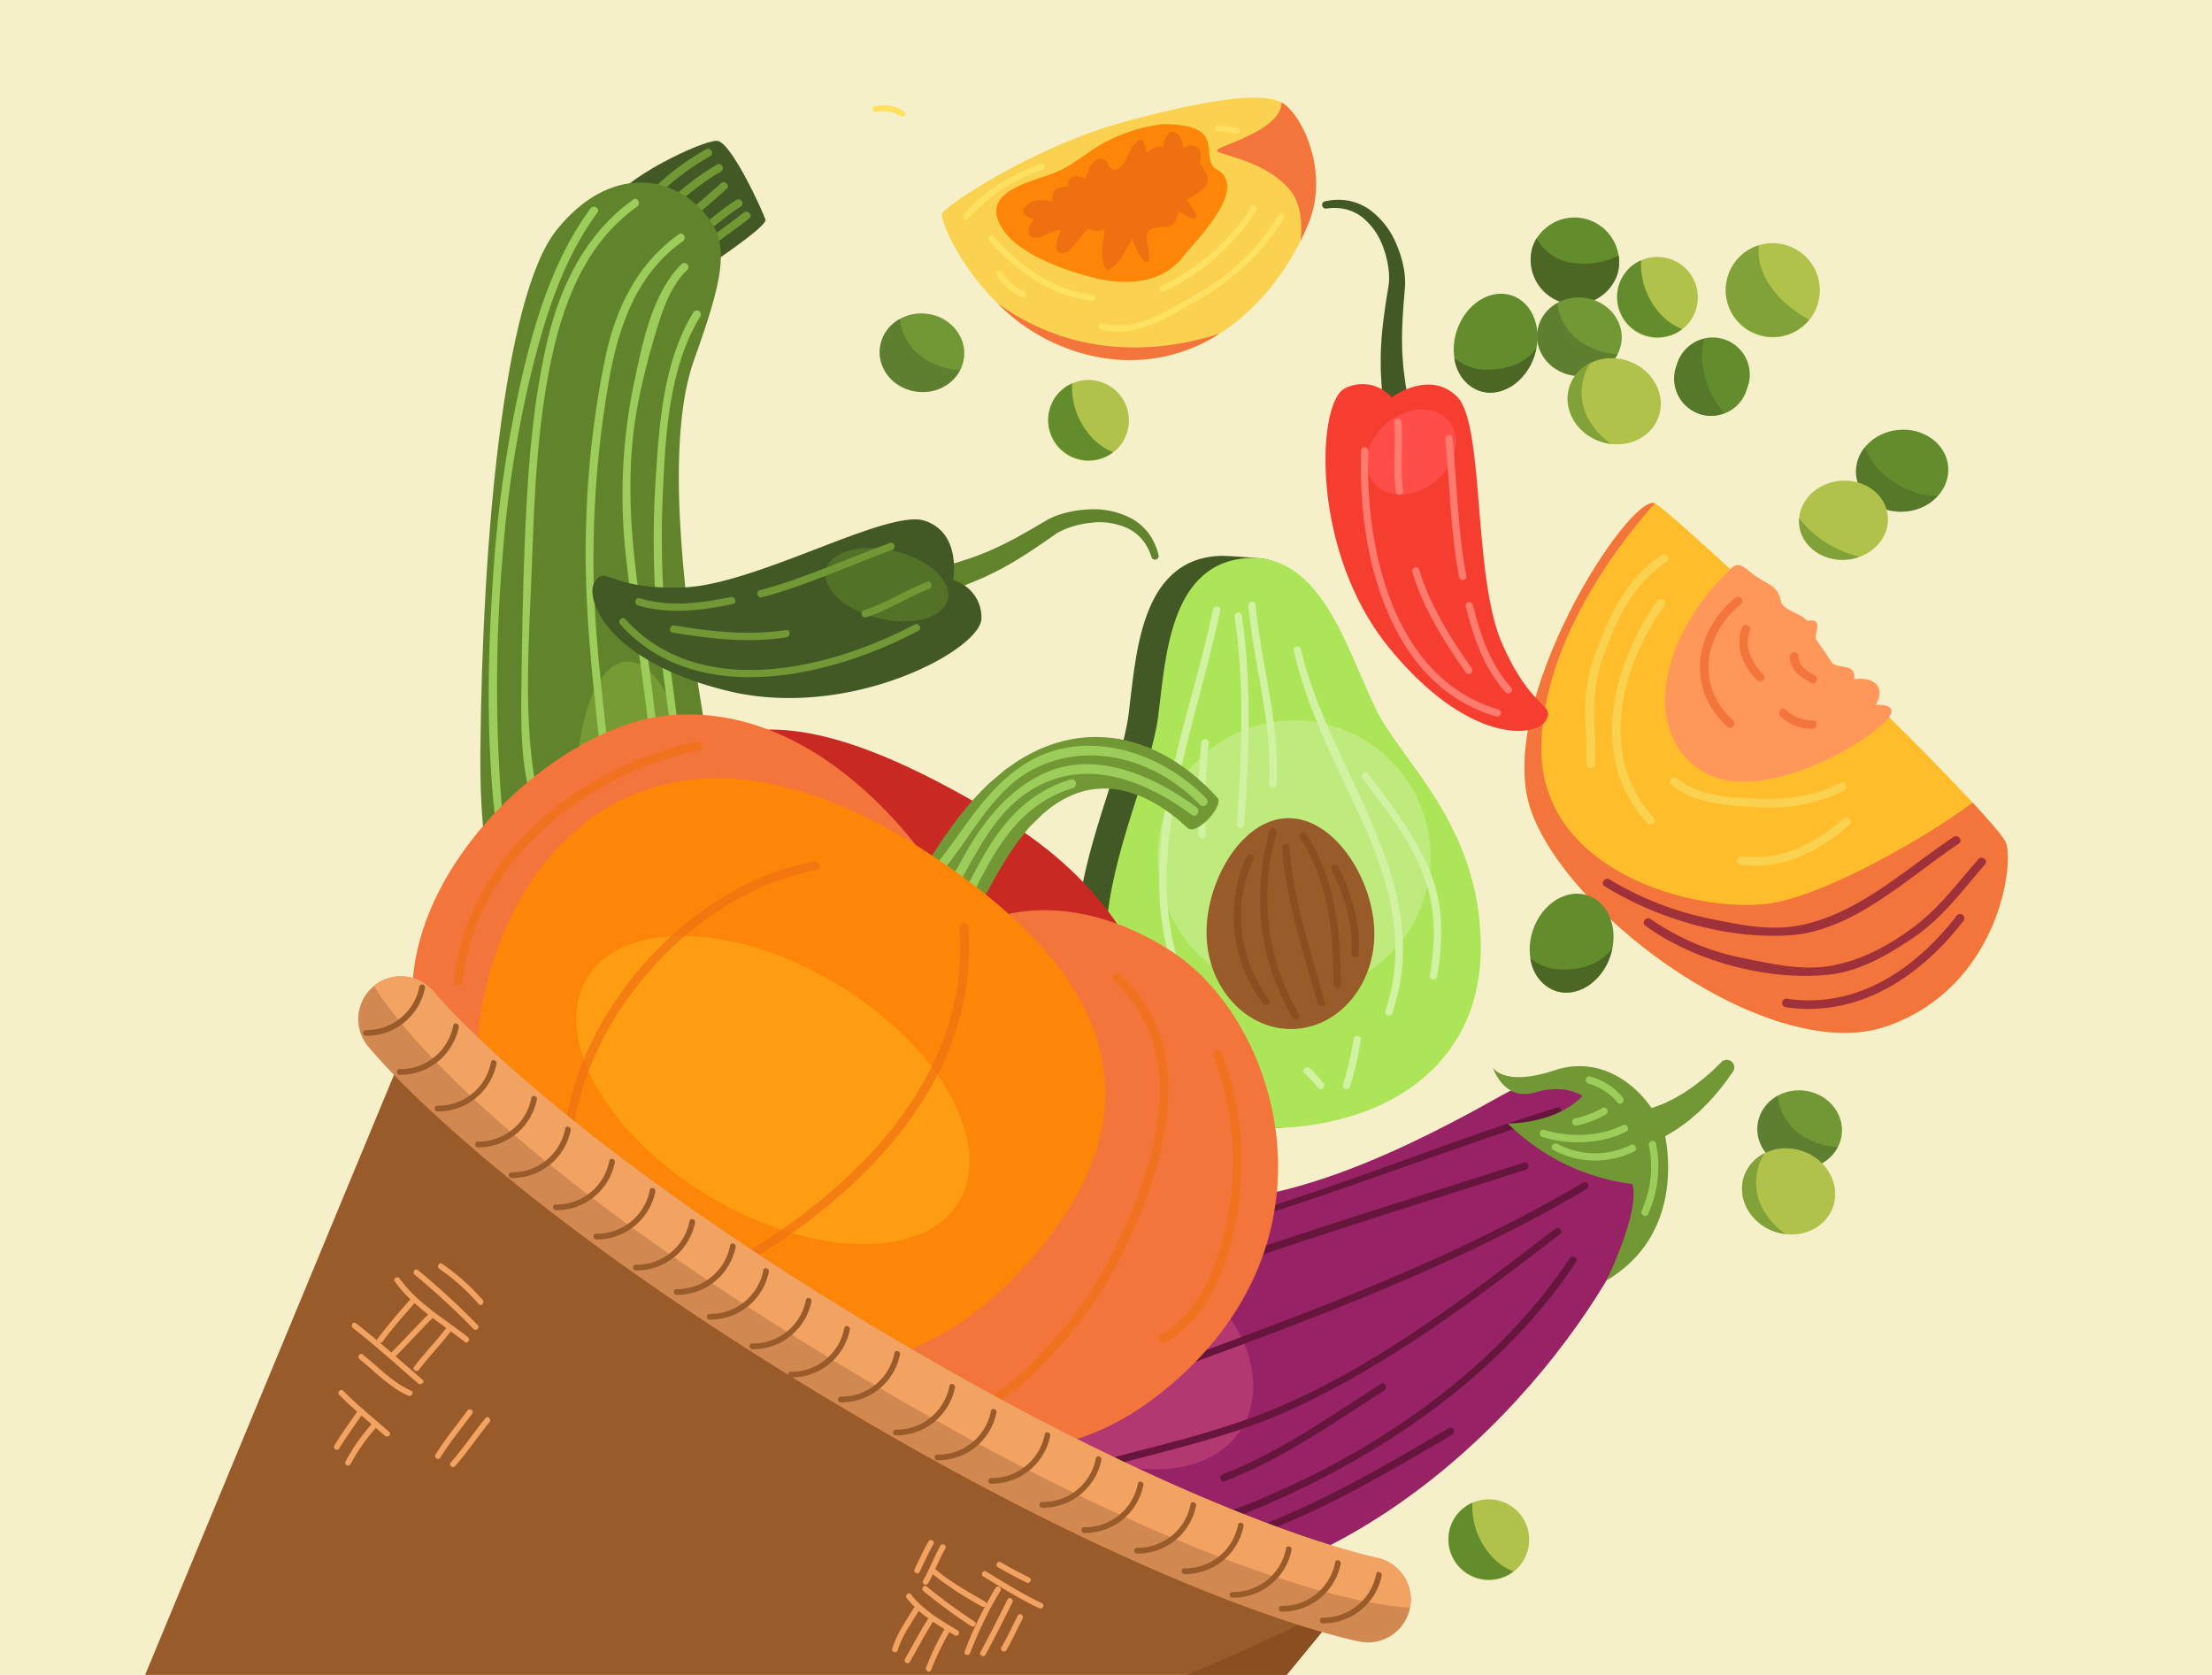 <svg xmlns="http://www.w3.org/2000/svg" xmlns:xlink="http://www.w3.org/1999/xlink" width="420" height="318" viewBox="0 0 420 318">
  <defs>
    <clipPath id="clip-path">
      <rect id="Rectángulo_402039" data-name="Rectángulo 402039" width="420" height="318" transform="translate(180.051 6492)" fill="none"/>
    </clipPath>
    <clipPath id="clip-path-2">
      <rect id="Rectángulo_401849" data-name="Rectángulo 401849" width="460.003" height="401.945" fill="none"/>
    </clipPath>
    <clipPath id="clip-path-3">
      <rect id="Rectángulo_401848" data-name="Rectángulo 401848" width="468.303" height="310.208" transform="translate(-0.332)" fill="none"/>
    </clipPath>
    <clipPath id="clip-path-4">
      <rect id="Rectángulo_401832" data-name="Rectángulo 401832" width="15.609" height="12.24" fill="none"/>
    </clipPath>
    <clipPath id="clip-path-5">
      <rect id="Rectángulo_401833" data-name="Rectángulo 401833" width="11.553" height="7.898" fill="none"/>
    </clipPath>
    <clipPath id="clip-path-6">
      <rect id="Rectángulo_401834" data-name="Rectángulo 401834" width="15.84" height="17.376" fill="none"/>
    </clipPath>
    <clipPath id="clip-path-7">
      <rect id="Rectángulo_401835" data-name="Rectángulo 401835" width="9.399" height="14.602" fill="none"/>
    </clipPath>
    <clipPath id="clip-path-8">
      <rect id="Rectángulo_401836" data-name="Rectángulo 401836" width="16.88" height="12.601" fill="none"/>
    </clipPath>
    <clipPath id="clip-path-9">
      <rect id="Rectángulo_401837" data-name="Rectángulo 401837" width="15.586" height="8.492" fill="none"/>
    </clipPath>
    <clipPath id="clip-path-11">
      <rect id="Rectángulo_401839" data-name="Rectángulo 401839" width="15.285" height="13.901" fill="none"/>
    </clipPath>
    <clipPath id="clip-path-12">
      <rect id="Rectángulo_401840" data-name="Rectángulo 401840" width="15.287" height="13.901" fill="none"/>
    </clipPath>
    <clipPath id="clip-path-13">
      <rect id="Rectángulo_401841" data-name="Rectángulo 401841" width="15.283" height="13.901" fill="none"/>
    </clipPath>
    <clipPath id="clip-path-14">
      <rect id="Rectángulo_401842" data-name="Rectángulo 401842" width="8.307" height="15.363" fill="none"/>
    </clipPath>
    <clipPath id="clip-path-15">
      <rect id="Rectángulo_401843" data-name="Rectángulo 401843" width="8.305" height="15.362" fill="none"/>
    </clipPath>
    <clipPath id="clip-path-16">
      <rect id="Rectángulo_401844" data-name="Rectángulo 401844" width="149.523" height="127.368" fill="none"/>
    </clipPath>
    <clipPath id="clip-path-17">
      <rect id="Rectángulo_401845" data-name="Rectángulo 401845" width="74.698" height="58.518" fill="none"/>
    </clipPath>
    <clipPath id="clip-path-18">
      <rect id="Rectángulo_401846" data-name="Rectángulo 401846" width="77.278" height="80.9" fill="none"/>
    </clipPath>
    <clipPath id="clip-path-19">
      <rect id="Rectángulo_401847" data-name="Rectángulo 401847" width="23.335" height="13.941" fill="none"/>
    </clipPath>
  </defs>
  <g id="Enmascarar_grupo_1098702" data-name="Enmascarar grupo 1098702" transform="translate(-180.051 -6492)" clip-path="url(#clip-path)">
    <rect id="Rectángulo_401830" data-name="Rectángulo 401830" width="420" height="318.233" transform="translate(180.051 6492)" fill="#f6f0ca"/>
    <g id="Grupo_1210434" data-name="Grupo 1210434" transform="translate(139.997 6500.427)">
      <g id="Grupo_1210433" data-name="Grupo 1210433" clip-path="url(#clip-path-2)">
        <g id="Grupo_1210432" data-name="Grupo 1210432" transform="translate(40.334)">
          <g id="Grupo_1210431" data-name="Grupo 1210431" clip-path="url(#clip-path-3)">
            <path id="Trazado_1064993" data-name="Trazado 1064993" d="M150.979,29.02C145.787,42.006,132.8,57,113.58,54.982c-22.818-2.4-33.013-26.054-32.224-27.659S98.927,14.5,116.268,9.842s26.993-5.653,30.146-3.2c3.893,3.032,8.191,13.313,4.565,22.379" transform="translate(97.253 4.769)" fill="#fad24f"/>
            <path id="Trazado_1064994" data-name="Trazado 1064994" d="M129,31.724a31.361,31.361,0,0,1-20.424,4.813A36.263,36.263,0,0,1,86.92,26.006c15.5,11.08,31.815,8.979,42.079,5.718" transform="translate(102.258 23.214)" fill="#f3753b"/>
            <path id="Trazado_1064995" data-name="Trazado 1064995" d="M122.661,22.333c-4.887-5.7-13.746-6.524-13.746-7.387S121.193,11.2,121.143,5.82a4.282,4.282,0,0,1,.632.4c3.893,3.032,8.191,13.315,4.565,22.379-.454,1.136-.971,2.288-1.544,3.443.335-3.407.034-7.171-2.135-9.7" transform="translate(121.891 5.195)" fill="#f3753b"/>
            <path id="Trazado_1064996" data-name="Trazado 1064996" d="M128.6,16.585c6.427,3.558-4.408,13.975-6.191,16.373-4.075,5.341-10.7,5.7-16.778,4.3-5.3-1.278-14.766-4.537-17.719-9.427-4.631-7.281,6.011-8.859,10.493-10.845,3.515-1.522,6.467-4.423,10.058-6.079a30.812,30.812,0,0,1,9.88-2.9c2.265-.025,6.111.2,7.714,1.86,1.91,2.01.3,5.481,2.544,6.721" transform="translate(102.126 7.143)" fill="#fd8608"/>
            <path id="Trazado_1064997" data-name="Trazado 1064997" d="M91.541,25.348c-.77,1.067-1.72,2.434-.56,3.352a2.67,2.67,0,0,0,2.322-.185A10.71,10.71,0,0,1,96.617,27.3c-.335,1.253-1.139,2.443-.844,3.744.206.912,1.643.8,2.214.4s3.71-4.425,3.9-4.334a3.4,3.4,0,0,0,3.066.2c-.271,2.451-1.009,5.016.125,7.306a.581.581,0,0,0,.784.229c2.19-1.215,3.04-3.727,4.342-5.786a14.211,14.211,0,0,0,2.194,4.306.581.581,0,0,0,.994-.392,14.015,14.015,0,0,0-.426-3.384c-.439-2.7,1.628-2.758,3.619-2.8,1.756-.034,2.021-1.59,2.392-2.951a16.519,16.519,0,0,0,2.65,1.382c.505.2.848-.428.659-.833a15.8,15.8,0,0,0-1.862-2.754c2.419-1.255,5.491-2.8,3.354-5.788-.011-.015-.025-.021-.036-.036a.847.847,0,0,0-.051-.085c-.982-1.083-.583-1.177-.464-2.5a1.917,1.917,0,0,0-.81-1.613,2.113,2.113,0,0,0-2.557.3c-.106-1.317-.5-2.684-1.737-3.077-1.363-.43-1.887,1.648-2.22,2.877-1.211-.424-1.972.31-3.019,1.026a7.726,7.726,0,0,0-.649-2.175.577.577,0,0,0-.784-.229c-1.306.893-1.83,2.37-2.517,3.738-.568,1.136-2.451,3.376-3.429.721a1.277,1.277,0,0,0-.445-.664c-1.995-1.245-3.3,1.648-3.819,3.674-1.471-1.189-3.611-.581-3.159,1.37-2.161,0-3.312.558-3.119,2.788-1.925-.312-3.92-.562-5.22,1.185-.876,1.175.625,1.889,1.8,2.2" transform="translate(104.541 7.84)" fill="#ef7011"/>
            <path id="Trazado_1064998" data-name="Trazado 1064998" d="M97.759,37.868c6.342,1.72,12.5-2.53,17.778-5.528A41.1,41.1,0,0,0,131.231,17.2a.578.578,0,0,1,.99.594c-4.12,7.067-9.942,12.041-17,16.053-5.335,3.032-11.4,6.867-17.774,5.137a.578.578,0,0,1,.31-1.113" transform="translate(111.291 15.104)" fill="#ffe161"/>
            <path id="Trazado_1064999" data-name="Trazado 1064999" d="M103.432,31.469A40.8,40.8,0,0,0,120.6,16.439a.577.577,0,0,1,.988.594,41.964,41.964,0,0,1-17.6,15.45c-.664.324-1.223-.683-.553-1.014" transform="translate(116.727 14.434)" fill="#ffe161"/>
            <path id="Trazado_1065000" data-name="Trazado 1065000" d="M86.939,19.336c4.679,5.318,11.483,10.417,18.747,11.08.738.066.729,1.221-.011,1.153-7.6-.691-14.666-5.86-19.568-11.439-.49-.556.341-1.357.833-.793" transform="translate(101.398 17.088)" fill="#ffe161"/>
            <path id="Trazado_1065001" data-name="Trazado 1065001" d="M87.859,22.987a9.929,9.929,0,0,0,4.277,3.71c.685.274.38,1.385-.309,1.111a11.3,11.3,0,0,1-4.981-4.268c-.43-.6.585-1.151,1.013-.553" transform="translate(102.099 20.289)" fill="#ffe161"/>
            <path id="Trazado_1065002" data-name="Trazado 1065002" d="M114.632,7.2a.578.578,0,0,1-.6.99,6.279,6.279,0,0,0-4.62-.791.576.576,0,0,1-.28-1.117,7.479,7.479,0,0,1,5.5.918" transform="translate(56.707 5.45)" fill="#ffe161"/>
            <path id="Trazado_1065003" data-name="Trazado 1065003" d="M109.28,8.11a24.771,24.771,0,0,1,3.746.486c.732.123.416,1.228-.31,1.109a23.805,23.805,0,0,0-3.448-.443.577.577,0,0,1,.013-1.153" transform="translate(121.712 7.239)" fill="#ffe161"/>
            <path id="Trazado_1065004" data-name="Trazado 1065004" d="M98.26,11.99c.7-.259.969.863.28,1.119a32.932,32.932,0,0,0-14.168,9.363c-.481.566-1.272-.274-.8-.837C87.5,17,92.62,14.076,98.26,11.99" transform="translate(99.141 10.669)" fill="#ffe161"/>
            <path id="Trazado_1065005" data-name="Trazado 1065005" d="M164.54,46.091c-4.656-2.182-30.879,37.98-23.474,58.469s45.885,48.317,67.484,40.783,24.32-31.6,22.513-35.057-20.81-22.521-22.969-24.444S167.521,47.49,164.54,46.091" transform="translate(149.422 41.067)" fill="#ffbd2b"/>
            <path id="Trazado_1065006" data-name="Trazado 1065006" d="M231.061,110.287c-.6-1.145-3.079-4-6.208-7.372-9.217,6.834-26.635,16.634-36.965,18.851-13.071,2.809-44.716-4.6-44.924-28.755s21.574-46.919,21.574-46.919c-4.654-2.184-30.879,37.978-23.473,58.466s45.885,48.317,67.482,40.783,24.322-31.6,22.513-35.054" transform="translate(149.422 41.068)" fill="#f3753b"/>
            <path id="Trazado_1065007" data-name="Trazado 1065007" d="M166.623,52.671c1.457-1.357,2.97.738,4.607,1.775,2.519,1.737,4.014,1.673,4.658,4.8.3,1.446,4.088,2.443,4.612,3.28.636.585,1.584-.187,2.11.649s-.513,2.472.009,3.308c0,0,3.117,4.41,2.869,4.294,1.77,1.4,4.531-.057,4.293,3.136,3.534-.509,6.053,1.225,4.118,4.855,2.445-.1,4.077.695,1.957,2.987-4.109,4.457-24.739,16.843-35.656,9.157s-7.043-25.693,6.422-38.245" transform="translate(162.022 46.621)" fill="#ff975b"/>
            <path id="Trazado_1065008" data-name="Trazado 1065008" d="M215.2,80.866c.871-.577-.1-1.862-.965-1.291-9.45,6.274-18.726,15.234-30.339,16.966-5.121.765-10.449-.327-15.457-1.349a59.7,59.7,0,0,1-19.492-7.533c-.872-.541-1.879.719-1,1.268,10.006,6.185,23.164,10.076,35,9.335C195.2,97.5,205.5,87.305,215.2,80.866" transform="translate(156.427 70.905)" fill="#9f313a"/>
            <path id="Trazado_1065009" data-name="Trazado 1065009" d="M202.67,96.944c5.761-3.859,9.372-8.943,13.839-14.066.687-.789-.585-1.781-1.264-1-4.035,4.629-7.372,9.2-12.365,12.942-4.716,3.535-10.146,6.427-16.01,7.347-5.193.818-10.657-.363-15.728-1.414a46.263,46.263,0,0,1-18.105-7.514c-.837-.608-1.838.657-1,1.27,9.388,6.817,23.465,10.553,35.04,9.255,5.7-.638,10.911-3.689,15.59-6.819" transform="translate(160.103 72.834)" fill="#9f313a"/>
            <path id="Trazado_1065010" data-name="Trazado 1065010" d="M198.792,87.533c-7.87,10.173-18.932,17.768-32.311,15.805a.807.807,0,0,0-.206,1.6c13.92,2.046,25.568-5.788,33.786-16.405a.808.808,0,0,0-1.268-1" transform="translate(172.489 77.861)" fill="#9f313a"/>
            <path id="Trazado_1065011" data-name="Trazado 1065011" d="M147.523,81.837a31.128,31.128,0,0,1,2-11.873c2.322-6.67,5.78-13.425,11.821-17.4.874-.575-.1-1.86-.965-1.293-6,3.952-9.4,10.413-11.933,16.947a35.919,35.919,0,0,0-2.495,9.815c-.377,4.258.365,8.557.131,12.825-.057,1.028,1.541,1.251,1.6.208.172-3.089-.021-6.147-.153-9.229" transform="translate(154.852 45.64)" fill="#fad24f"/>
            <path id="Trazado_1065012" data-name="Trazado 1065012" d="M156.489,97.239c-10.692-11.585-6.355-28.693,1.98-40.3.606-.842-.662-1.845-1.266-1-8.729,12.155-13.186,30.15-2,42.265.7.757,1.995-.2,1.291-.967" transform="translate(157.265 49.649)" fill="#fad24f"/>
            <path id="Trazado_1065013" data-name="Trazado 1065013" d="M187.338,76.1c.92-.467.32-1.966-.608-1.491-5.008,2.549-10.249,3.172-15.807,2.973-5.2-.184-11.1-.505-15.3-3.884-.81-.655-1.806.615-1,1.268,4.527,3.641,10.508,3.9,16.086,4.213A32.021,32.021,0,0,0,187.338,76.1" transform="translate(162.431 65.627)" fill="#fad24f"/>
            <path id="Trazado_1065014" data-name="Trazado 1065014" d="M181.373,77.753c-5.761,4.8-11.687,8.119-19.413,7.166a.806.806,0,0,0-.21,1.6c8.138,1.005,14.488-2.392,20.588-7.472.8-.662-.167-1.955-.965-1.291" transform="translate(168.449 69.241)" fill="#fad24f"/>
            <path id="Trazado_1065015" data-name="Trazado 1065015" d="M163.629,78.867c-7.166-6.458-5.544-16.277,1.454-22,.806-.657-.161-1.949-.965-1.289-7.89,6.454-9.5,17.34-1.49,24.559.776.7,1.768-.575,1-1.266" transform="translate(165.129 49.445)" fill="#f3753b"/>
            <path id="Trazado_1065016" data-name="Trazado 1065016" d="M165.9,67.72c-2.137-2.275-3.8-5.21-2.591-8.36.375-.967-1.109-1.6-1.486-.625-1.418,3.681.229,7.228,2.786,9.948.706.755,2-.206,1.291-.963" transform="translate(168.655 51.995)" fill="#f3753b"/>
            <path id="Trazado_1065017" data-name="Trazado 1065017" d="M171.072,65.321c-1.556-.81-3.026-1.739-3.1-3.66-.04-1.039-1.639-.823-1.6.21.1,2.512,2.035,3.874,4.077,4.936.924.479,1.544-1.011.626-1.486" transform="translate(173.176 54.434)" fill="#f3753b"/>
            <path id="Trazado_1065018" data-name="Trazado 1065018" d="M171.769,68.883a7.325,7.325,0,0,1-5.222-2.038c-.731-.742-1.717.534-1,1.27a8.649,8.649,0,0,0,6.013,2.368c1.028.049,1.247-1.55.208-1.6" transform="translate(172.222 59.468)" fill="#f3753b"/>
            <path id="Trazado_1065019" data-name="Trazado 1065019" d="M104.723,81.42c1.4-10.559,1.959-29.33,17.159-30.1,1.647-.085,6.662.38,7.166.409,12.48.647,8.462,18.156,13.8,29.4,4.807,10.124,11.187,78.208-10.239,78.836-2.11.064-8.642-.447-9.889-.579-18.709-2.006-28.834-20.885-27.862-37.295.89-14.984,8.47-30.11,9.868-40.671" transform="translate(109.283 45.799)" fill="#425925"/>
            <path id="Trazado_1065020" data-name="Trazado 1065020" d="M124.849,51.538c13.65-.693,18.491,16.716,24.046,28.409,4.8,10.129,19.665,21.82,20.06,44.738s-17.575,34.463-39,35.093S96.78,139.931,97.824,122.314c.89-14.986,8.468-30.11,9.866-40.669s1.959-29.332,17.159-30.106" transform="translate(111.934 45.988)" fill="#ace558"/>
            <path id="Trazado_1065021" data-name="Trazado 1065021" d="M103.027,91.843a25.907,25.907,0,1,0,27.725-23.951,25.91,25.91,0,0,0-27.725,23.951" transform="translate(116.573 60.541)" fill="#bfeb7e"/>
            <path id="Trazado_1065022" data-name="Trazado 1065022" d="M107.866,99.9c.273,10.046,7.622,18,16.417,17.757s15.705-8.576,15.433-18.62-7.722-21.644-16.517-21.41-15.6,12.228-15.332,22.273" transform="translate(120.948 69.29)" fill="#995b2a"/>
            <path id="Trazado_1065023" data-name="Trazado 1065023" d="M121.68,82.616c2.574,5.366,4.266,10.684,3.94,16.7a.7.7,0,0,1-1.391-.1c.314-5.78-1.327-10.824-3.8-15.985a.7.7,0,0,1,1.249-.611" transform="translate(132.105 73.405)" fill="#8b4e21"/>
            <path id="Trazado_1065024" data-name="Trazado 1065024" d="M118.382,79.3c5.668,8.475,6.611,18.792,6.66,28.736,0,.9-1.385.791-1.389-.1-.047-9.522-.888-19.6-6.327-27.725-.49-.736.555-1.656,1.056-.91" transform="translate(129.286 70.541)" fill="#8b4e21"/>
            <path id="Trazado_1065025" data-name="Trazado 1065025" d="M116.807,80.76c.814,10.116,4.026,19.761,6.749,29.474.244.867-1.122,1.128-1.363.271-2.727-9.711-5.939-19.36-6.753-29.47-.072-.888,1.295-1.164,1.366-.274" transform="translate(127.714 71.604)" fill="#8b4e21"/>
            <path id="Trazado_1065026" data-name="Trazado 1065026" d="M115.034,79.1c.235-.867,1.546-.392,1.312.467a43.782,43.782,0,0,0,4.311,34.486c.45.782-.8,1.385-1.249.611-6.433-11.17-7.745-23.16-4.374-35.565" transform="translate(125.747 70.199)" fill="#8b4e21"/>
            <path id="Trazado_1065027" data-name="Trazado 1065027" d="M113.026,81.681c.375-.8,1.692-.348,1.31.466a26.1,26.1,0,0,0,2.943,26.6c.553.706-.5,1.622-1.054.912a27.468,27.468,0,0,1-3.2-27.973" transform="translate(123.381 72.536)" fill="#8b4e21"/>
            <path id="Trazado_1065028" data-name="Trazado 1065028" d="M116.017,90.508c.659-11.437-2.905-22.49-3.965-33.8-.085-.886,1.281-1.164,1.365-.271,1.073,11.428,4.656,22.6,3.99,34.166a.7.7,0,0,1-1.389-.1" transform="translate(124.688 49.894)" fill="#d1f1a3"/>
            <path id="Trazado_1065029" data-name="Trazado 1065029" d="M111.093,97.28c.948-13.156,1.518-26.372-.411-39.469-.131-.886,1.236-1.158,1.366-.273,1.948,13.22,1.389,26.565.433,39.844a.7.7,0,0,1-1.389-.1" transform="translate(123.461 50.876)" fill="#d1f1a3"/>
            <path id="Trazado_1065030" data-name="Trazado 1065030" d="M113.316,56.993c.18-.865,1.573-.776,1.389.1-3.276,15.7-8.909,30.941-10.061,47.038a55.618,55.618,0,0,0,4.113,25.526c3.055,7.353,8.736,12.65,12.942,19.244.483.757-.774,1.359-1.251.611-4.236-6.641-9.7-11.929-12.942-19.241a55.01,55.01,0,0,1-4.391-22.593c.053-17.333,6.7-33.916,10.2-50.687" transform="translate(116.713 50.335)" fill="#d1f1a3"/>
            <path id="Trazado_1065031" data-name="Trazado 1065031" d="M107.1,87.879a129.992,129.992,0,0,1,.587-17.588.7.7,0,0,1,1.389.1,130.017,130.017,0,0,0-.587,17.59c.055.9-1.336.78-1.389-.1" transform="translate(120.16 62.189)" fill="#d1f1a3"/>
            <path id="Trazado_1065032" data-name="Trazado 1065032" d="M117.986,60.92c5.2,22.893,25.95,44.559,17.291,69.191a.7.7,0,0,1-1.312-.466c4.3-12.23.85-24.718-4.345-36.049-4.874-10.631-10.393-20.912-13-32.406-.2-.876,1.166-1.143,1.365-.271" transform="translate(128.753 53.901)" fill="#d1f1a3"/>
            <path id="Trazado_1065033" data-name="Trazado 1065033" d="M123.587,74.2c-.541-.71.507-1.628,1.052-.91,4.207,5.511,8.375,11.049,11.263,17.4,3.166,6.954,3.049,13.663,1.845,21.061-.144.88-1.533.787-1.389-.1,1.177-7.237,1.192-13.478-1.707-20.35-2.644-6.268-6.969-11.731-11.064-17.1" transform="translate(134.854 65.193)" fill="#d1f1a3"/>
            <path id="Trazado_1065034" data-name="Trazado 1065034" d="M123.565,100.085c.125-.884,1.514-.785,1.389.1a57.739,57.739,0,0,1-2.074,8.937c-.265.855-1.578.39-1.312-.466a55.442,55.442,0,0,0,2-8.576" transform="translate(133.154 88.791)" fill="#d1f1a3"/>
            <path id="Trazado_1065035" data-name="Trazado 1065035" d="M118.821,102.815a19.848,19.848,0,0,1,2.587,2.8c.526.723-.52,1.639-1.054.912a20.072,20.072,0,0,0-2.587-2.807c-.657-.611.4-1.514,1.054-.91" transform="translate(129.608 91.599)" fill="#d1f1a3"/>
            <path id="Trazado_1065036" data-name="Trazado 1065036" d="M65.354,34.233s12.488-8.225,12.124-9.564S71,9.9,68.335,9.679,49.982,16.928,48.072,21.711Z" transform="translate(67.58 8.636)" fill="#425925"/>
            <path id="Trazado_1065037" data-name="Trazado 1065037" d="M65.788,18.058c-2.194,1.756-4.529,3.32-6.74,5.059-.763.6-1.836-.485-1.062-1.094,2.209-1.737,4.546-3.3,6.736-5.057.763-.609,1.832.475,1.066,1.092" transform="translate(76.191 14.984)" fill="#729835"/>
            <path id="Trazado_1065038" data-name="Trazado 1065038" d="M64.62,16.978c-2.283,1.332-4.217,3.142-6.352,4.681-.8.575-1.541-.759-.753-1.329,2.137-1.539,4.069-3.342,6.352-4.677a.762.762,0,0,1,.753,1.325" transform="translate(75.71 13.874)" fill="#729835"/>
            <path id="Trazado_1065039" data-name="Trazado 1065039" d="M63.789,15.117c-2.383,2.133-4.768,4.262-7.325,6.195-.772.583-1.845-.5-1.064-1.092,2.555-1.932,4.94-4.064,7.325-6.195.732-.651,1.8.437,1.064,1.092" transform="translate(73.879 12.34)" fill="#729835"/>
            <path id="Trazado_1065040" data-name="Trazado 1065040" d="M63.956,13.422a46.7,46.7,0,0,0-8.9,6.817c-.725.655-1.794-.435-1.062-1.1A48.654,48.654,0,0,1,63.2,12.1c.867-.466,1.616.859.753,1.327" transform="translate(72.65 10.709)" fill="#729835"/>
            <path id="Trazado_1065041" data-name="Trazado 1065041" d="M63.137,11.894a46.751,46.751,0,0,0-9.467,7c-.727.657-1.8-.432-1.064-1.094a48.261,48.261,0,0,1,9.781-7.234c.869-.458,1.622.869.749,1.325" transform="translate(71.408 9.349)" fill="#729835"/>
            <path id="Trazado_1065042" data-name="Trazado 1065042" d="M78.467,20.8c3.887,5.284,2.464,11.85-2.85,26.648s-2.508,42.1,1.5,66.547S79.2,169.679,63.441,171.57s-28.764-9.336-28.429-49.362S39.388,35.534,49.466,22.9s22.638-10.762,29-2.1" transform="translate(55.917 12.368)" fill="#61832c"/>
            <path id="Trazado_1065043" data-name="Trazado 1065043" d="M54.1,61.921c-6.1.39-10.26,13-9.287,28.163s6.706,27.133,12.809,26.747,10.256-13,9.283-28.164S60.2,61.53,54.1,61.921" transform="translate(64.542 55.265)" fill="#769b35"/>
            <path id="Trazado_1065044" data-name="Trazado 1065044" d="M55.29,91.6a175.868,175.868,0,0,1-.952-32.279C55,48.6,55.774,36.395,61.55,27.034a.763.763,0,0,1,1.306.787C56.514,38.1,56.162,51.928,55.63,63.669A191.5,191.5,0,0,0,57.5,97.042c2.474,19.055,5.72,40.361-5.453,57.4-.541.821-1.851.04-1.31-.787,12.043-18.362,7.039-41.708,4.55-62.05" transform="translate(69.847 23.814)" fill="#9ccd5a"/>
            <path id="Trazado_1065045" data-name="Trazado 1065045" d="M47.075,78.689c-.2,12.989,1.414,25.859,2.843,38.741.691,6.217,1.346,12.435,1.919,18.661.594,6.444,2.131,12.768,1.463,19.269-.1.971-1.624.963-1.525-.019.67-6.494-.89-12.826-1.463-19.271-.6-6.708-1.334-13.4-2.076-20.1C46.7,102.116,45.2,88.356,45.653,74.387a181.487,181.487,0,0,1,3.761-32.376c1.991-9.073,6.13-17.452,13.866-22.9.806-.568,1.546.768.753,1.325-8.409,5.92-11.924,15.355-13.788,25.1a194.482,194.482,0,0,0-3.17,33.152" transform="translate(65.347 16.939)" fill="#9ccd5a"/>
            <path id="Trazado_1065046" data-name="Trazado 1065046" d="M61.121,16.957C51.808,23.628,47.49,34.042,45.068,44.892c-2.905,13.014-3.443,26.654-3.923,39.939-.479,13.254-1.618,27.211.413,40.364,1,6.484,3.757,12.473,5.676,18.7,1.857,5.994,3.929,11.791,7.506,17,.558.81-.772,1.556-1.325.751-3.414-4.972-5.477-10.449-7.279-16.163-2.089-6.628-4.8-13.031-6.055-19.9-1.2-6.59-.99-13.4-.9-20.07.106-7.887.248-15.773.556-23.654.515-13.224,1.325-26.679,4.38-39.6,2.479-10.487,7.34-20.236,16.256-26.628.8-.573,1.541.763.753,1.327" transform="translate(59.577 13.827)" fill="#9ccd5a"/>
            <path id="Trazado_1065047" data-name="Trazado 1065047" d="M56.488,17.4C49.709,26.589,46.3,37.945,43.662,48.917a218.589,218.589,0,0,0-5.2,34.028A290.823,290.823,0,0,0,38.1,127.09c.878,11.9,2.686,25.963,12.556,33.988.763.617-.339,1.675-1.094,1.064-9.177-7.459-11.481-19.956-12.641-31.092-1.614-15.514-1.223-31.092-.095-46.625a234.672,234.672,0,0,1,4.877-33.791c2.6-11.774,6.227-24.192,13.476-34.018.575-.787,1.891-.011,1.306.784" transform="translate(56.666 14.538)" fill="#9ccd5a"/>
            <path id="Trazado_1065048" data-name="Trazado 1065048" d="M52.254,48.32c-2.476,12.533-1.512,25.322.3,37.86,1.474,10.188,2.971,20.316,3.747,30.587.717,9.511.84,19.557-2.625,28.592-.348.912-1.819.5-1.465-.424,3.715-9.688,3.2-20.42,2.379-30.579-.965-11.8-3.168-23.408-4.5-35.16a104.734,104.734,0,0,1,1.264-34.069c1.622-7.523,3.411-17.41,9.138-22.988a.763.763,0,0,1,1.064,1.092c-3.3,3.217-4.751,7.807-6.045,12.117-1.278,4.258-2.4,8.612-3.263,12.972" transform="translate(68.662 19.567)" fill="#9ccd5a"/>
            <path id="Trazado_1065049" data-name="Trazado 1065049" d="M120.206,17.256s.2-.023.57-.061a8.742,8.742,0,0,1,1.5-.044,8.438,8.438,0,0,1,4.838,1.762,13,13,0,0,1,4.115,6.151,17.942,17.942,0,0,1,.907,4.164,11.733,11.733,0,0,1,.021,2.091c-.008.172-.044.324-.059.483l-.093.589-.189,1.177c-.261,1.561-.479,3.182-.695,4.76-.172,1.6-.362,3.163-.422,4.709-.131,1.537-.081,3.036-.1,4.461.036,1.419.148,2.759.212,4,.148,1.228.282,2.356.4,3.354s.31,1.847.422,2.561l.4,2.226a2.591,2.591,0,1,0,5.1-.907c-.011-.061-.023-.123-.04-.182l-.03-.131s-.193-.744-.522-2.05c-.155-.653-.4-1.446-.577-2.362s-.386-1.953-.606-3.081c-.144-1.134-.343-2.366-.473-3.674-.081-1.31-.235-2.691-.221-4.137-.053-1.438.017-2.943.064-4.474.1-1.539.184-3.085.329-4.682l.1-1.189.047-.6c.013-.235.04-.477.034-.7a14.543,14.543,0,0,0-.216-2.625,20.415,20.415,0,0,0-1.4-4.72,15.261,15.261,0,0,0-5.373-6.829,10.207,10.207,0,0,0-5.968-1.7,10.915,10.915,0,0,0-1.719.176l-.564.1a.7.7,0,0,0,.2,1.378" transform="translate(131.281 13.918)" fill="#425925"/>
            <path id="Trazado_1065050" data-name="Trazado 1065050" d="M132.362,36.61s7.217-5.4,12.452-.091,2.9,34.187,8.56,46.941,10.076,11.229,8.271,14.494-14.67,4.667-29.754-13.778-13.75-46.722-8.392-49.29a7.354,7.354,0,0,1,8.863,1.724" transform="translate(131.601 30.41)" fill="#f53e30"/>
            <path id="Trazado_1065051" data-name="Trazado 1065051" d="M127.852,39.128c-3.942,3.221-5.1,8.33-2.587,11.407s7.75,2.951,11.695-.271,5.1-8.33,2.587-11.407-7.75-2.954-11.695.271" transform="translate(135.3 32.696)" fill="#ff4e4a"/>
            <path id="Trazado_1065052" data-name="Trazado 1065052" d="M141.435,73.056c-4.168-4.633-6.085-10.387-7.567-16.334-.22-.871,1.16-1.083,1.376-.218,1.427,5.725,3.257,11.206,7.268,15.671.6.668-.479,1.546-1.077.88" transform="translate(144.145 49.947)" fill="#ff7b6e"/>
            <path id="Trazado_1065053" data-name="Trazado 1065053" d="M134.436,66.154c-1.656-8.646-1.751-17.448-2.623-26.185-.089-.89,1.287-1.113,1.376-.216.874,8.735.967,17.539,2.623,26.185.168.882-1.208,1.1-1.376.216" transform="translate(142.327 34.975)" fill="#ff7b6e"/>
            <path id="Trazado_1065054" data-name="Trazado 1065054" d="M129.8,52.869c2.1,6.861,5.867,12.912,9.982,18.735.515.731-.56,1.616-1.079.882-4.183-5.916-8.044-12.079-10.179-19.055-.259-.846,1.011-1.423,1.276-.562" transform="translate(139.368 46.813)" fill="#ff7b6e"/>
            <path id="Trazado_1065055" data-name="Trazado 1065055" d="M127.009,51.485c-.608-4.374-.009-8.769-.32-13.156-.064-.888,1.312-1.115,1.376-.218.31,4.389-.288,8.786.32,13.156a.7.7,0,0,1-1.376.218" transform="translate(137.755 33.51)" fill="#ff7b6e"/>
            <path id="Trazado_1065056" data-name="Trazado 1065056" d="M124.776,41.162c-.693,18.3,4.646,43.2,24.744,49.055.863.254.371,1.556-.485,1.306-20.736-6.039-26.363-31.6-25.643-50.5.032-.9,1.418-.755,1.384.138" transform="translate(134.761 36.077)" fill="#ff7b6e"/>
            <path id="Trazado_1065057" data-name="Trazado 1065057" d="M222.587,120.126c-.377,13-26.192,58.064-69.123,75.939s-81.1-6.215-79.029-34.418,35.758-38.928,56.425-35.194,49.1-11.647,63.112-19.515,29.024-.9,28.615,13.188" transform="translate(91.041 92.519)" fill="#972266"/>
            <path id="Trazado_1065058" data-name="Trazado 1065058" d="M87.231,127.369c-5.644,9.4.458,23.431,13.627,31.338s28.422,6.7,34.066-2.7-.456-23.433-13.625-31.34-28.424-6.7-34.068,2.706" transform="translate(100.658 106.619)" fill="#b33871"/>
            <path id="Trazado_1065059" data-name="Trazado 1065059" d="M199.724,122.635c-12.63,19.04-31.95,33.259-52.324,43.1-9.27,4.482-19.165,8.54-29.552,9.011-11.29.505-22.515-2.283-33.644-3.734-.882-.117-.871-1.508.017-1.393,10.169,1.327,20.236,3.543,30.521,3.764,11,.237,21.145-3.825,30.966-8.384,20.558-9.547,40.185-24.033,52.824-43.08.494-.746,1.69-.034,1.192.715" transform="translate(99.249 108.549)" fill="#66163d"/>
            <path id="Trazado_1065060" data-name="Trazado 1065060" d="M197.694,119.89C181.72,132.211,165.5,144.494,147.1,153c-9.408,4.349-19.265,6.832-29.253,9.441-11.405,2.983-22.837,5.952-34.558,7.393-.88.106-1.228-1.242-.339-1.351,10.877-1.334,21.508-3.992,32.1-6.747,10.326-2.688,20.545-5.163,30.341-9.484,18.75-8.273,35.22-20.929,51.346-33.367.7-.539,1.673.462.96,1.011" transform="translate(98.251 105.979)" fill="#66163d"/>
            <path id="Trazado_1065061" data-name="Trazado 1065061" d="M197.686,115.449c-33.981,20.07-72.062,31.215-108.541,45.675-.821.327-1.5-.891-.668-1.221,36.477-14.467,74.561-25.606,108.541-45.673.772-.458,1.44.763.668,1.219" transform="translate(103.307 101.876)" fill="#66163d"/>
            <path id="Trazado_1065062" data-name="Trazado 1065062" d="M89.627,141.612q-4.735,1.189-9.471,2.364a.7.7,0,0,1-.337-1.349l9.469-2.364a.7.7,0,0,1,.339,1.349" transform="translate(95.466 125.183)" fill="#66163d"/>
            <path id="Trazado_1065063" data-name="Trazado 1065063" d="M195.539,113.542c-20.743,6.628-41.559,13.05-62.1,20.285-10.413,3.666-20.9,7.376-30.863,12.164a69.959,69.959,0,0,0-13.211,8.038c-3.571,2.828-6.53,6.132-10.756,8.032-.812.365-1.49-.85-.67-1.221,4.414-1.987,7.607-5.555,11.339-8.515a70.332,70.332,0,0,1,12.628-7.557c9.212-4.548,19.032-7.947,28.692-11.405,21.338-7.641,43.02-14.276,64.607-21.173.857-.274,1.189,1.079.337,1.351" transform="translate(93.907 100.113)" fill="#66163d"/>
            <path id="Trazado_1065064" data-name="Trazado 1065064" d="M201.948,108.009c-24.275,7.555-47.835,17.286-72.42,23.859-9.272,2.479-18.855,3.753-27.952,6.874-10,3.431-17.554,10.08-22.854,19.174a.7.7,0,0,1-1.194-.717A43.007,43.007,0,0,1,97.8,138.717c8.719-3.793,18.387-5.121,27.6-7.224,26.031-5.939,50.77-16.915,76.211-24.835.861-.269,1.192,1.088.339,1.351" transform="translate(93.784 95.176)" fill="#66163d"/>
            <path id="Trazado_1065065" data-name="Trazado 1065065" d="M85.247,124.192c7.073-3.676,14.689-7.866,22.829-5.245.855.274.481,1.62-.373,1.34-7.779-2.5-15.047,1.622-21.786,5.125-.795.413-1.469-.81-.67-1.221" transform="translate(100.444 105.447)" fill="#66163d"/>
            <path id="Trazado_1065066" data-name="Trazado 1065066" d="M160.06,140.077c-18.213,10.786-36.284,21.222-57.531,24.445-.88.136-1.226-1.215-.339-1.348,21.13-3.212,39.093-13.6,57.2-24.32.774-.458,1.442.763.67,1.223" transform="translate(115.426 123.858)" fill="#66163d"/>
            <path id="Trazado_1065067" data-name="Trazado 1065067" d="M109.818,147.316c-4.7.356-9.414.46-14.112.814-.9.072-.871-1.325.015-1.391,4.7-.356,9.416-.46,14.112-.816.9-.068.872,1.323-.015,1.393" transform="translate(109.51 130.255)" fill="#66163d"/>
            <path id="Trazado_1065068" data-name="Trazado 1065068" d="M109.727,151.567c10.869-4.213,20.225-10.9,29.976-17.132.757-.49,1.423.738.67,1.219-9.866,6.31-19.314,13-30.309,17.263-.835.326-1.164-1.03-.337-1.349" transform="translate(122.189 119.901)" fill="#66163d"/>
            <path id="Trazado_1065069" data-name="Trazado 1065069" d="M144.531,108.068c-5.88,1.745-7.957-4.775-7.957-4.775s2.018,3.778,11.768.547c7.773-2.574,14.507,1.6,18.381,7.167a5.453,5.453,0,0,0,.835-.278l1.206-.447c.433-.155.863-.405,1.325-.619a12.61,12.61,0,0,0,1.406-.729c.473-.273.954-.555,1.433-.837.916-.64,1.878-1.24,2.7-1.923.861-.645,1.6-1.293,2.231-1.853.643-.53,1.177-1.12,1.55-1.467.375-.365.587-.577.587-.577a1.433,1.433,0,0,1,2.175,1.849l-.471.668c-.322.432-.689,1.039-1.3,1.783-.581.748-1.272,1.62-2.063,2.477-.757.9-1.686,1.762-2.582,2.661-.485.42-.969.837-1.446,1.253a17.709,17.709,0,0,1-1.476,1.149c-.5.352-.954.732-1.446,1.02s-.954.577-1.382.835a7.789,7.789,0,0,1-.693.4c.774,3.912,2.761,19.171-11.146,27.385,0,0,6.454-13.131,4.921-18.308a40.807,40.807,0,0,1-23.647-11.5s8.984.182,14.159-5.22c0,0-3.189-2.409-9.07-.666" transform="translate(146.581 90.934)" fill="#729835"/>
            <path id="Trazado_1065070" data-name="Trazado 1065070" d="M143.548,110.327a15.235,15.235,0,0,0,13.943.223c.8-.4,1.474.82.668,1.223a16.742,16.742,0,0,1-15.327-.252c-.808-.4-.083-1.588.715-1.194" transform="translate(151.853 98.413)" fill="#9ccd5a"/>
            <path id="Trazado_1065071" data-name="Trazado 1065071" d="M142.145,109.35c4.607,1.469,10.542,1.342,14.893-.891.795-.409,1.469.812.668,1.223-4.669,2.394-10.983,2.591-15.936,1.013-.854-.273-.481-1.616.375-1.344" transform="translate(150.788 96.742)" fill="#9ccd5a"/>
            <path id="Trazado_1065072" data-name="Trazado 1065072" d="M150.944,107.97a19.13,19.13,0,0,1-5.576,2.12.7.7,0,0,1-.337-1.351,17.883,17.883,0,0,0,5.243-1.989c.77-.464,1.437.759.67,1.221" transform="translate(153.674 95.197)" fill="#9ccd5a"/>
            <path id="Trazado_1065073" data-name="Trazado 1065073" d="M154.259,110.516a21.783,21.783,0,0,1-1.507,13.387c-.371.816-1.561.091-1.194-.715a20.215,20.215,0,0,0,1.349-12.334c-.168-.88,1.181-1.221,1.351-.337" transform="translate(159.894 98.19)" fill="#9ccd5a"/>
            <path id="Trazado_1065074" data-name="Trazado 1065074" d="M151.941,108.5a11.072,11.072,0,0,0-5.557-3.6c-.854-.273-.483-1.616.375-1.338a12.359,12.359,0,0,1,6.191,3.98c.545.7-.456,1.671-1.009.961" transform="translate(154.906 92.407)" fill="#9ccd5a"/>
            <path id="Trazado_1065075" data-name="Trazado 1065075" d="M173.043,47.295c.414,4.275,4.665,7.36,9.492,6.889s8.4-4.317,7.981-8.595-4.665-7.362-9.493-6.891-8.4,4.319-7.979,8.6" transform="translate(179.105 34.502)" fill="#638c2c"/>
            <g id="Grupo_1210385" data-name="Grupo 1210385" transform="translate(352.114 76.493)" opacity="0.4">
              <g id="Grupo_1210384" data-name="Grupo 1210384">
                <g id="Grupo_1210383" data-name="Grupo 1210383" clip-path="url(#clip-path-4)">
                  <path id="Trazado_1065076" data-name="Trazado 1065076" d="M174.709,40.416a12.672,12.672,0,0,0,2.78,4.336c2.689,2.824,7.037,5.137,11.129,4.836a9.3,9.3,0,0,1-6.083,3.019c-4.826.471-9.075-2.612-9.494-6.889a7.255,7.255,0,0,1,1.667-5.3" transform="translate(-173.009 -40.416)" fill="#425925"/>
                </g>
              </g>
            </g>
            <path id="Trazado_1065077" data-name="Trazado 1065077" d="M167.327,52.108c.4,4.132,4.5,7.114,9.151,6.66s8.1-4.173,7.694-8.3-4.5-7.113-9.153-6.658-8.095,4.171-7.692,8.3" transform="translate(174.004 39.061)" fill="#b0c24a"/>
            <g id="Grupo_1210388" data-name="Grupo 1210388" transform="translate(341.303 89.976)" opacity="0.6">
              <g id="Grupo_1210387" data-name="Grupo 1210387">
                <g id="Grupo_1210386" data-name="Grupo 1210386" clip-path="url(#clip-path-5)">
                  <path id="Trazado_1065078" data-name="Trazado 1065078" d="M178.852,54.844a9.37,9.37,0,0,1-2.375.547c-4.654.456-8.75-2.527-9.153-6.658a6.6,6.6,0,0,1,0-1.192,20.524,20.524,0,0,0,11.528,7.3" transform="translate(-167.297 -47.54)" fill="#638c2c"/>
                </g>
              </g>
            </g>
            <path id="Trazado_1065079" data-name="Trazado 1065079" d="M160.428,25.955a8.937,8.937,0,1,0,11.324-5.53,8.91,8.91,0,0,0-11.324,5.53" transform="translate(167.452 17.803)" fill="#b0c24a"/>
            <g id="Grupo_1210391" data-name="Grupo 1210391" transform="translate(327.407 38.152)" opacity="0.6">
              <g id="Grupo_1210390" data-name="Grupo 1210390">
                <g id="Grupo_1210389" data-name="Grupo 1210389" clip-path="url(#clip-path-6)">
                  <path id="Trazado_1065080" data-name="Trazado 1065080" d="M166.025,37.054a8.866,8.866,0,0,1,.2-16.9c-.634,5.771,3.952,11.133,9.567,14.134a8.926,8.926,0,0,1-9.77,2.761" transform="translate(-159.955 -20.158)" fill="#638c2c"/>
                </g>
              </g>
            </g>
            <path id="Trazado_1065081" data-name="Trazado 1065081" d="M155.239,34.565A7.055,7.055,0,1,0,168.574,39.1a7.055,7.055,0,1,0-13.336-4.539" transform="translate(162.866 26.254)" fill="#638c2c"/>
            <g id="Grupo_1210394" data-name="Grupo 1210394" transform="translate(317.683 55.897)" opacity="0.4">
              <g id="Grupo_1210393" data-name="Grupo 1210393">
                <g id="Grupo_1210392" data-name="Grupo 1210392" clip-path="url(#clip-path-7)">
                  <path id="Trazado_1065082" data-name="Trazado 1065082" d="M160.48,29.535a12.917,12.917,0,0,0-.129,6.217,17,17,0,0,0,3.865,7.864,6.738,6.738,0,0,1-4.715.174,7.265,7.265,0,0,1-4.262-9.336,7.546,7.546,0,0,1,5.241-4.919" transform="translate(-154.817 -29.533)" fill="#425925"/>
                </g>
              </g>
            </g>
            <path id="Trazado_1065083" data-name="Trazado 1065083" d="M140.781,22.909A8.466,8.466,0,0,0,156.8,28.363a8.466,8.466,0,0,0-16.023-5.455" transform="translate(149.952 15.495)" fill="#638c2c"/>
            <g id="Grupo_1210397" data-name="Grupo 1210397" transform="translate(290.302 36.806)" opacity="0.7">
              <g id="Grupo_1210396" data-name="Grupo 1210396">
                <g id="Grupo_1210395" data-name="Grupo 1210395" clip-path="url(#clip-path-8)">
                  <path id="Trazado_1065084" data-name="Trazado 1065084" d="M157.142,22.717A8.051,8.051,0,0,1,156.8,26.5a8.466,8.466,0,0,1-16.023-5.455,7.778,7.778,0,0,1,.751-1.6,9.062,9.062,0,0,0,5.1,4.308,14.684,14.684,0,0,0,10.51-1.037" transform="translate(-140.35 -19.447)" fill="#42571f"/>
                </g>
              </g>
            </g>
            <path id="Trazado_1065085" data-name="Trazado 1065085" d="M149.457,26.48a7.676,7.676,0,1,0,9.721-4.743,7.649,7.649,0,0,0-9.721,4.743" transform="translate(157.718 19.034)" fill="#b0c24a"/>
            <path id="Trazado_1065086" data-name="Trazado 1065086" d="M153.6,21.672a13.959,13.959,0,0,0,2.824,9.149,11.418,11.418,0,0,0,4.955,3.9,7.685,7.685,0,0,1-11.922-8.555,7.571,7.571,0,0,1,4.143-4.5" transform="translate(157.718 19.345)" fill="#638c2c"/>
            <path id="Trazado_1065087" data-name="Trazado 1065087" d="M133.279,31.911c-1.7,5,.2,10.173,4.258,11.553s8.718-1.554,10.421-6.556-.2-10.175-4.255-11.556-8.721,1.558-10.425,6.56" transform="translate(143.083 22.325)" fill="#638c2c"/>
            <g id="Grupo_1210400" data-name="Grupo 1210400" transform="translate(275.87 57.637)" opacity="0.7">
              <g id="Grupo_1210399" data-name="Grupo 1210399" transform="translate(0)">
                <g id="Grupo_1210398" data-name="Grupo 1210398" clip-path="url(#clip-path-9)">
                  <path id="Trazado_1065088" data-name="Trazado 1065088" d="M139.321,34.57c3.4-.03,7.05-1.266,8.988-4.117a11.375,11.375,0,0,1-.413,1.6c-1.7,5-6.369,7.936-10.421,6.556a7.52,7.52,0,0,1-4.751-6.238,9.634,9.634,0,0,0,6.6,2.2" transform="translate(-132.725 -30.453)" fill="#42571f"/>
                </g>
              </g>
            </g>
            <path id="Trazado_1065089" data-name="Trazado 1065089" d="M140.9,92.1c-1.7,5,.2,10.175,4.258,11.553s8.719-1.552,10.423-6.556-.2-10.175-4.257-11.556S142.6,87.092,140.9,92.1" transform="translate(149.885 76.05)" fill="#638c2c"/>
            <g id="Grupo_1210403" data-name="Grupo 1210403" transform="translate(290.292 171.549)" opacity="0.7">
              <g id="Grupo_1210402" data-name="Grupo 1210402">
                <g id="Grupo_1210401" data-name="Grupo 1210401" clip-path="url(#clip-path-9)">
                  <path id="Trazado_1065090" data-name="Trazado 1065090" d="M146.94,94.754c3.4-.03,7.05-1.264,8.99-4.115a11.929,11.929,0,0,1-.415,1.6c-1.7,5-6.369,7.936-10.421,6.556a7.516,7.516,0,0,1-4.749-6.236,9.618,9.618,0,0,0,6.594,2.2" transform="translate(-140.344 -90.641)" fill="#42571f"/>
                </g>
              </g>
            </g>
            <path id="Trazado_1065091" data-name="Trazado 1065091" d="M141.056,32.064c-.407,4.1,2.85,7.783,7.272,8.218s8.331-2.538,8.736-6.638-2.854-7.783-7.273-8.218-8.331,2.534-8.735,6.638" transform="translate(150.551 22.659)" fill="#729835"/>
            <g id="Grupo_1210406" data-name="Grupo 1210406" transform="translate(291.574 49.082)" opacity="0.4">
              <g id="Grupo_1210405" data-name="Grupo 1210405">
                <g id="Grupo_1210404" data-name="Grupo 1210404" clip-path="url(#clip-path-11)">
                  <path id="Trazado_1065092" data-name="Trazado 1065092" d="M144.884,25.933a10.287,10.287,0,0,0,4.251,7.283,14.067,14.067,0,0,0,7.171,2.464,8.037,8.037,0,0,1-7.979,4.113c-4.419-.435-7.677-4.117-7.27-8.218a7.291,7.291,0,0,1,3.827-5.642" transform="translate(-141.021 -25.933)" fill="#425925"/>
                </g>
              </g>
            </g>
            <path id="Trazado_1065093" data-name="Trazado 1065093" d="M163.15,111.6c-.405,4.1,2.852,7.783,7.272,8.218s8.333-2.538,8.736-6.639-2.852-7.779-7.273-8.214-8.329,2.534-8.735,6.636" transform="translate(170.274 93.662)" fill="#729835"/>
            <g id="Grupo_1210409" data-name="Grupo 1210409" transform="translate(333.39 199.625)" opacity="0.4">
              <g id="Grupo_1210408" data-name="Grupo 1210408">
                <g id="Grupo_1210407" data-name="Grupo 1210407" clip-path="url(#clip-path-12)">
                  <path id="Trazado_1065094" data-name="Trazado 1065094" d="M166.977,105.474a10.293,10.293,0,0,0,4.253,7.283,14,14,0,0,0,7.171,2.46,8.026,8.026,0,0,1-7.979,4.115c-4.419-.435-7.677-4.115-7.272-8.218a7.3,7.3,0,0,1,3.827-5.64" transform="translate(-163.116 -105.474)" fill="#425925"/>
                </g>
              </g>
            </g>
            <path id="Trazado_1065095" data-name="Trazado 1065095" d="M92.38,38.824a7.674,7.674,0,1,0,9.721-4.741,7.648,7.648,0,0,0-9.721,4.741" transform="translate(106.769 30.053)" fill="#b0c24a"/>
            <path id="Trazado_1065096" data-name="Trazado 1065096" d="M96.523,34.015a13.948,13.948,0,0,0,2.824,9.145,11.416,11.416,0,0,0,4.951,3.908A7.685,7.685,0,0,1,92.38,38.512a7.563,7.563,0,0,1,4.143-4.5" transform="translate(106.769 30.363)" fill="#638c2c"/>
            <path id="Trazado_1065097" data-name="Trazado 1065097" d="M132.535,151.112a7.674,7.674,0,1,0,9.723-4.743,7.652,7.652,0,0,0-9.723,4.743" transform="translate(142.614 130.286)" fill="#b0c24a"/>
            <path id="Trazado_1065098" data-name="Trazado 1065098" d="M136.679,146.3a13.962,13.962,0,0,0,2.824,9.149,11.408,11.408,0,0,0,4.953,3.9,7.684,7.684,0,0,1-11.922-8.553,7.575,7.575,0,0,1,4.145-4.5" transform="translate(142.613 130.596)" fill="#638c2c"/>
            <path id="Trazado_1065099" data-name="Trazado 1065099" d="M75.1,33.665c-.405,4.1,2.852,7.781,7.272,8.216s8.331-2.538,8.736-6.639-2.852-7.779-7.273-8.214S75.5,29.562,75.1,33.665" transform="translate(91.675 24.089)" fill="#729835"/>
            <g id="Grupo_1210412" data-name="Grupo 1210412" transform="translate(166.739 52.112)" opacity="0.4">
              <g id="Grupo_1210411" data-name="Grupo 1210411">
                <g id="Grupo_1210410" data-name="Grupo 1210410" clip-path="url(#clip-path-13)">
                  <path id="Trazado_1065100" data-name="Trazado 1065100" d="M78.926,27.535a10.3,10.3,0,0,0,4.251,7.283,14.052,14.052,0,0,0,7.171,2.462,8.03,8.03,0,0,1-7.977,4.113c-4.421-.435-7.677-4.115-7.272-8.216a7.288,7.288,0,0,1,3.827-5.642" transform="translate(-75.064 -27.533)" fill="#425925"/>
                </g>
              </g>
            </g>
            <path id="Trazado_1065101" data-name="Trazado 1065101" d="M144.474,36.78c-1.442,4.234,1.179,8.956,5.85,10.542s9.628-.549,11.07-4.781S160.215,33.589,155.542,32s-9.628.553-11.068,4.783" transform="translate(153.279 28.093)" fill="#b0c24a"/>
            <g id="Grupo_1210415" data-name="Grupo 1210415" transform="translate(297.357 60.508)" opacity="0.6">
              <g id="Grupo_1210414" data-name="Grupo 1210414">
                <g id="Grupo_1210413" data-name="Grupo 1210413" clip-path="url(#clip-path-14)">
                  <path id="Trazado_1065102" data-name="Trazado 1065102" d="M148.364,31.97a10.51,10.51,0,0,0-.274,10.709,14.059,14.059,0,0,0,4.294,4.654,9.686,9.686,0,0,1-2.061-.456c-4.671-1.588-7.292-6.31-5.85-10.544a7.646,7.646,0,0,1,3.891-4.363" transform="translate(-144.079 -31.97)" fill="#638c2c"/>
                </g>
              </g>
            </g>
            <path id="Trazado_1065103" data-name="Trazado 1065103" d="M161.973,116.047c-1.442,4.232,1.177,8.954,5.85,10.544s9.63-.551,11.068-4.785-1.177-8.952-5.85-10.544-9.628.553-11.068,4.785" transform="translate(168.9 98.849)" fill="#b0c24a"/>
            <g id="Grupo_1210418" data-name="Grupo 1210418" transform="translate(330.477 210.53)" opacity="0.6">
              <g id="Grupo_1210417" data-name="Grupo 1210417">
                <g id="Grupo_1210416" data-name="Grupo 1210416" clip-path="url(#clip-path-15)">
                  <path id="Trazado_1065104" data-name="Trazado 1065104" d="M165.864,111.236a10.507,10.507,0,0,0-.276,10.7,14,14,0,0,0,4.294,4.658,9.781,9.781,0,0,1-2.059-.454c-4.673-1.588-7.292-6.312-5.85-10.544a7.642,7.642,0,0,1,3.891-4.364" transform="translate(-161.577 -111.236)" fill="#638c2c"/>
                </g>
              </g>
            </g>
            <path id="Trazado_1065105" data-name="Trazado 1065105" d="M154.008,151.131s13.065-39.967-30.188-65.938S62.309,64.5,47.17,97.44s106.838,53.691,106.838,53.691" transform="translate(65.613 61.358)" fill="#c82923"/>
            <path id="Trazado_1065106" data-name="Trazado 1065106" d="M138.094,80.971s-.187-.2-.543-.568c-.382-.382-.806-.886-1.6-1.626-.814-.74-1.806-1.69-2.985-2.576a20.4,20.4,0,0,0-1.929-1.419,22.465,22.465,0,0,0-2.279-1.438,23.183,23.183,0,0,0-2.644-1.367,24.753,24.753,0,0,0-3.023-1.187,31.2,31.2,0,0,0-3.378-.888,27.413,27.413,0,0,0-3.7-.392,25.081,25.081,0,0,0-7.769.9,29.839,29.839,0,0,0-7.266,3.159,18.764,18.764,0,0,0-1.628,1.06l-.795.549-.4.276-.2.136-.1.074-.314.263-2.481,2.1A50.513,50.513,0,0,0,90.06,83.4c-1.478,1.743-2.665,3.481-3.846,5.12-1.1,1.639-2.146,3.206-3.038,4.624l-4.207,6.738c-.99,1.546-1.554,2.43-1.554,2.43l-.081.127a6.751,6.751,0,1,0,11.38,7.264c.091-.142.184-.3.263-.447L90.45,106.5c.878-1.688,2.137-4.1,3.649-7,.742-1.414,1.558-2.869,2.432-4.417.9-1.474,1.826-3.091,2.892-4.552l.787-1.147c.265-.392.517-.649.776-.986l.77-.979a7.1,7.1,0,0,1,.9-1.045q1.15-1.133,2.311-2.279l.812-.655a10.8,10.8,0,0,1,1.05-.816,19.446,19.446,0,0,1,4.461-2.4,15.062,15.062,0,0,1,4.65-.929,17.052,17.052,0,0,1,2.309.047,20.539,20.539,0,0,1,2.237.407,14.923,14.923,0,0,1,2.118.644,14.668,14.668,0,0,1,1.965.82,16.488,16.488,0,0,1,1.773.935,14.653,14.653,0,0,1,1.563.971c1,.638,1.73,1.249,2.381,1.736.651.505,1.257,1.1,1.626,1.41l.585.52c1.666,1.486,7.041-4.311,5.6-5.818" transform="translate(92.754 62.018)" fill="#729835"/>
            <path id="Trazado_1065107" data-name="Trazado 1065107" d="M88.163,87.454c3.891-5.523,8.1-11.229,14.18-14.475,11.085-5.918,24.814-1.1,33,7.4a.844.844,0,0,1-1.221,1.166c-8.256-8.566-21.054-12.38-31.967-6.55-5.691,3.04-9.666,9.24-13.275,14.363C85.37,94.345,80.77,99.289,78.7,105.082c-.365,1.026-1.993.573-1.628-.45,2.26-6.337,7.247-11.725,11.087-17.178" transform="translate(93.423 62.807)" fill="#9ccd5a"/>
            <path id="Trazado_1065108" data-name="Trazado 1065108" d="M90.791,85.233c3.339-4.9,7.652-9.272,13.184-11.581,9.617-4.007,20.526,1,28.244,6.736.865.644.006,2.1-.869,1.448-8.14-6.051-18.771-10.576-28.6-5.78C90.8,81.885,88.6,96.54,79.836,105.225c-.774.767-1.94-.456-1.166-1.223,5.167-5.116,8.042-12.79,12.12-18.769" transform="translate(94.666 64.456)" fill="#9ccd5a"/>
            <path id="Trazado_1065109" data-name="Trazado 1065109" d="M106.577,75.4c-13.989,4.207-17.558,18.991-24.161,30.277a.844.844,0,0,1-1.446-.871c6.906-11.8,10.625-26.662,25.2-31.043,1.045-.316,1.45,1.325.409,1.637" transform="translate(96.837 65.812)" fill="#9ccd5a"/>
            <path id="Trazado_1065110" data-name="Trazado 1065110" d="M103.643,88.62s14.5-6.681,34.249,5.956c20.319,13,33.9,55.188-1.567,83.7s-69.051-6.624-69.706-20.5S103.643,88.62,103.643,88.62" transform="translate(84.129 77.531)" fill="#f3753b"/>
            <path id="Trazado_1065111" data-name="Trazado 1065111" d="M128.019,97.936S107.635,64.33,76.569,67.421-3.753,127.8,57.121,158.542Z" transform="translate(49.816 60.003)" fill="#f3753b"/>
            <g id="Grupo_1210421" data-name="Grupo 1210421" transform="translate(85.93 132.37)" opacity="0.7" style="mix-blend-mode: multiply;isolation: isolate">
              <g id="Grupo_1210420" data-name="Grupo 1210420">
                <g id="Grupo_1210419" data-name="Grupo 1210419" clip-path="url(#clip-path-16)">
                  <path id="Trazado_1065112" data-name="Trazado 1065112" d="M115.389,93.439c15.565,14.053,8.135,37.232.2,53.312a82.524,82.524,0,0,1-14.412,20.176c-4.59,4.826-12.236,11.867-19.521,8.9-1-.4-.553-2.035.454-1.626,7.249,2.953,14.782-5.114,19.176-9.857A79.039,79.039,0,0,0,113.725,146.7c7.928-15.465,15.567-38.436.439-52.093-.808-.729.418-1.891,1.225-1.168" transform="translate(11.125 -49.166)" fill="#ef7011"/>
                  <path id="Trazado_1065113" data-name="Trazado 1065113" d="M115.057,101.435a59.8,59.8,0,0,1,2.909,30.9c-1.486,8.875-5.356,19.549-13.691,24.116a.844.844,0,0,1-.81-1.48c8.044-4.408,11.276-14.628,12.874-23.09a56.684,56.684,0,0,0-2.92-30.038c-.377-1.022,1.266-1.419,1.639-.409" transform="translate(30.713 -42.348)" fill="#ef7011"/>
                  <path id="Trazado_1065114" data-name="Trazado 1065114" d="M78.509,69.959c1.066-.22,1.478,1.421.409,1.639C57.583,75.96,36.348,92.555,34.06,115.376c-.106,1.079-1.8,1.064-1.686-.021,2.362-23.584,23.991-40.866,46.135-45.4" transform="translate(-32.368 -69.94)" fill="#ef7011"/>
                </g>
              </g>
            </g>
            <path id="Trazado_1065115" data-name="Trazado 1065115" d="M124.31,90.463c20.651,14.462,46.092,39.632,15.561,74.51-36.961,42.225-74.943,4.438-74.943,4.438s-26.45-5.629-29.945-35.584c-3.9-33.422,25.52-88.036,89.327-43.364" transform="translate(55.59 65.718)" fill="#fd8608"/>
            <g id="Grupo_1210424" data-name="Grupo 1210424" transform="translate(109.114 169.278)" opacity="0.5">
              <g id="Grupo_1210423" data-name="Grupo 1210423">
                <g id="Grupo_1210422" data-name="Grupo 1210422" clip-path="url(#clip-path-17)">
                  <path id="Trazado_1065116" data-name="Trazado 1065116" d="M46.643,97.494c-6.683,11.131,3.713,29.65,23.223,41.366s40.739,12.179,47.422,1.047-3.71-29.652-23.217-41.366S53.328,86.359,46.643,97.494" transform="translate(-44.617 -89.44)" fill="#ffb41c"/>
                </g>
              </g>
            </g>
            <g id="Grupo_1210427" data-name="Grupo 1210427" transform="translate(106.474 155.123)" opacity="0.7" style="mix-blend-mode: multiply;isolation: isolate">
              <g id="Grupo_1210426" data-name="Grupo 1210426">
                <g id="Grupo_1210425" data-name="Grupo 1210425" clip-path="url(#clip-path-18)">
                  <path id="Trazado_1065117" data-name="Trazado 1065117" d="M106.8,88.946c-.083-1.088,1.607-1.056,1.686.023,2.424,31.492-24.892,55.583-50.729,68.279-.973.479-1.792-1-.812-1.48,25.324-12.444,52.233-35.915,49.854-66.822" transform="translate(-31.364 -76.441)" fill="#ef7011"/>
                  <path id="Trazado_1065118" data-name="Trazado 1065118" d="M91.113,81.976c1.067-.193,1.484,1.444.411,1.639-26.4,4.754-50.772,35.215-46.044,62.34.187,1.067-1.45,1.484-1.637.409-4.883-28,19.9-59.461,47.271-64.388" transform="translate(-43.223 -81.961)" fill="#ef7011"/>
                </g>
              </g>
            </g>
            <path id="Trazado_1065119" data-name="Trazado 1065119" d="M231.253,206.4s-33.189-6.337-95.126-43.519S53,99.373,53,99.373L0,227.155s17.045,21.165,66.867,51.081,76.516,35,76.516,35Z" transform="translate(24.669 88.705)" fill="#995b2a"/>
            <path id="Trazado_1065120" data-name="Trazado 1065120" d="M0,176.679s17.045,21.164,66.867,51.081,76.516,35,76.516,35l87.87-106.844s-71.96,40.251-145.225,39.931C30.031,195.6,0,176.679,0,176.679" transform="translate(24.669 139.181)" fill="#8b4e21"/>
            <path id="Trazado_1065121" data-name="Trazado 1065121" d="M112.32,173.976c64.3,38.608,99.2,45.569,100.655,45.846a8.125,8.125,0,0,0,3.045-15.963c-.312-.062-33.928-6.944-95.336-43.815S37.4,96.743,37.182,96.48a8.124,8.124,0,0,0-12.643,10.205c.929,1.153,23.476,28.681,87.781,67.291" transform="translate(44.972 83.443)" fill="#d18851"/>
            <path id="Trazado_1065122" data-name="Trazado 1065122" d="M119.261,160.044c61.409,36.871,95.024,43.752,95.336,43.813a8.127,8.127,0,0,1,6.456,9.5s-31.443-.07-106.652-45.225S24.339,95.283,24.339,95.283a8.136,8.136,0,0,1,11.42,1.2c.214.261,22.091,26.694,83.5,63.564" transform="translate(46.395 83.443)" fill="#f2a361"/>
            <path id="Trazado_1065123" data-name="Trazado 1065123" d="M39.7,134.211a134.964,134.964,0,0,0-11.163-10.283c-.541-.426.009-1.359.558-.929a137.863,137.863,0,0,1,11.39,10.466c.5.49-.29,1.238-.785.746" transform="translate(49.942 109.696)" fill="#f2a361"/>
            <path id="Trazado_1065124" data-name="Trazado 1065124" d="M38.471,130.013a39.415,39.415,0,0,0-7.478-6.7c-.556-.413-.006-1.342.558-.929a40.835,40.835,0,0,1,7.707,6.88c.435.539-.343,1.293-.787.749" transform="translate(52.128 109.153)" fill="#f2a361"/>
            <path id="Trazado_1065125" data-name="Trazado 1065125" d="M34.735,143.842c.528.45,1.315-.293.784-.748-1.709-1.455-3.4-2.935-5.087-4.414,2.39-2.383,4.639-4.9,7.035-7.277q1.275.965,2.578,1.906c-1.94,2.544-4.19,4.824-6.113,7.381-.42.556.513,1.111.929.556,1.9-2.527,4.124-4.79,6.047-7.3.9.661,1.8,1.323,2.674,2.012.547.433,1.1-.5.558-.926-4.444-3.517-9.588-6.4-12.923-11.1-.4-.562-1.353-.047-.95.522a24.311,24.311,0,0,0,2.964,3.4c-2.141,2.44-4.266,4.885-6.212,7.483a.427.427,0,0,0-.091.333c-1.327-1.117-2.663-2.214-4.035-3.272-.553-.424-1.1.509-.558.931,4.3,3.3,8.273,7,12.4,10.51m-5.121-5.873c-.717-.625-1.442-1.24-2.167-1.853a.543.543,0,0,0,.5-.22c1.9-2.544,3.988-4.927,6.079-7.313q1.241,1.124,2.568,2.16c-2.371,2.366-4.607,4.864-6.982,7.226" transform="translate(44.406 110.408)" fill="#f2a361"/>
            <path id="Trazado_1065126" data-name="Trazado 1065126" d="M23.556,131.464c3.009,2.406,5.655,5.339,9.232,6.918.638.278.072,1.208-.556.925-3.587-1.584-6.217-4.5-9.232-6.912-.539-.432.013-1.366.556-.931" transform="translate(45.003 117.25)" fill="#f2a361"/>
            <path id="Trazado_1065127" data-name="Trazado 1065127" d="M39.459,138.669c-2.281,2.739-4.207,5.746-6.588,8.4-.467.519-1.213-.269-.748-.785,2.383-2.652,4.31-5.663,6.588-8.4.447-.534,1.189.255.748.787" transform="translate(53.212 122.921)" fill="#f2a361"/>
            <path id="Trazado_1065128" data-name="Trazado 1065128" d="M37.527,137.725c-2.04,2.782-4.245,5.438-6.058,8.377a.542.542,0,0,1-.927-.558c1.811-2.937,4.018-5.595,6.058-8.375.409-.56,1.342-.006.927.556" transform="translate(51.856 122.235)" fill="#f2a361"/>
            <path id="Trazado_1065129" data-name="Trazado 1065129" d="M21.328,135.9a.542.542,0,0,1,.784-.749c1.145,1.185,2.358,2.288,3.59,3.373a.558.558,0,0,1,.267.238c1.607,1.4,3.248,2.771,4.845,4.19.522.462-.265,1.206-.784.746-.575-.509-1.162-1.011-1.745-1.512-.008,0-.008.013-.011.017a35.045,35.045,0,0,0-4.807,6.9.542.542,0,0,1-.929-.558,36.642,36.642,0,0,1,4.93-7.061q-.962-.82-1.921-1.648c-1.427,2.076-2.909,4.113-4.224,6.267a.542.542,0,0,1-.929-.556c1.351-2.211,2.877-4.3,4.342-6.433-1.168-1.037-2.32-2.088-3.407-3.21" transform="translate(42.799 120.491)" fill="#f2a361"/>
            <path id="Trazado_1065130" data-name="Trazado 1065130" d="M88.8,162.451c-3.257-1.949-6.543-3.84-8.918-6.878-.43-.551-1.209.2-.784.748a16.068,16.068,0,0,0,1.544,1.694.519.519,0,0,0-.229.2c-1.516,2.487-3.212,4.868-4.073,7.675a.543.543,0,0,0,1.045.3c.829-2.714,2.495-5.016,3.956-7.412a.359.359,0,0,0,.026-.076c.6.528,1.217,1.028,1.862,1.493a.6.6,0,0,0-.144.142c-1.586,2.426-2.869,5.027-4.34,7.521a.542.542,0,0,0,.927.558c1.471-2.494,2.754-5.1,4.342-7.519a.558.558,0,0,0,.049-.123c.721.494,1.461.967,2.212,1.423-.011.013-.025.017-.036.034a51.61,51.61,0,0,0-3.46,7.194c-.282.626.643,1.192.927.555a52.327,52.327,0,0,1,3.46-7.19.274.274,0,0,0,.017-.042c.354.21.7.422,1.056.632a.542.542,0,0,0,.558-.927" transform="translate(92.794 138.7)" fill="#f2a361"/>
            <path id="Trazado_1065131" data-name="Trazado 1065131" d="M89.2,161.379a104.745,104.745,0,0,1-9.058-6.639c-.553-.428-1.1.505-.558.931a105.9,105.9,0,0,0,9.058,6.636.541.541,0,0,0,.558-.927" transform="translate(95.507 138.03)" fill="#f2a361"/>
            <path id="Trazado_1065132" data-name="Trazado 1065132" d="M93.219,158.725c-.6,1.011-1.175,2.031-1.736,3.06a.474.474,0,0,0-.248-.42c-3.217-1.912-6.535-3.645-9.37-6.121a.6.6,0,0,0-.106-.059c.608-1.319,1.192-2.65,1.919-3.9a.542.542,0,0,0-.929-.558c-1.234,2.135-2.044,4.476-3.282,6.611a.542.542,0,0,0,.929.558c.324-.562.617-1.136.9-1.72a65.172,65.172,0,0,0,9.38,6.123.487.487,0,0,0,.551-.019,68.782,68.782,0,0,0-3.874,8.545c-.24.653.8.939,1.045.29a72,72,0,0,1,5.748-11.829.541.541,0,0,0-.927-.556" transform="translate(95.535 134.309)" fill="#f2a361"/>
            <path id="Trazado_1065133" data-name="Trazado 1065133" d="M90.346,156.13c-1.662,3.346-3.341,6.683-5.125,9.969-.333.611.594,1.17.927.558,1.787-3.284,3.464-6.624,5.127-9.969.309-.621-.617-1.183-.929-.558" transform="translate(100.677 139.126)" fill="#f2a361"/>
            <path id="Trazado_1065134" data-name="Trazado 1065134" d="M90.426,157.744c-1.026,2.018-1.959,4.075-3.108,6.028a.543.543,0,0,0,.931.558c1.147-1.951,2.08-4.01,3.1-6.03.314-.619-.613-1.179-.927-.556" transform="translate(102.543 140.567)" fill="#f2a361"/>
            <path id="Trazado_1065135" data-name="Trazado 1065135" d="M81.258,150.284c-1,1.7-1.777,3.509-2.652,5.271-.307.623.619,1.187.929.558.872-1.762,1.654-3.568,2.65-5.271a.542.542,0,0,0-.927-.558" transform="translate(94.781 133.918)" fill="#f2a361"/>
            <path id="Trazado_1065136" data-name="Trazado 1065136" d="M96.747,159.265c-3.689-1.751-7.13-3.923-10.622-6.028a.542.542,0,0,0-.558.927c3.492,2.107,6.935,4.281,10.622,6.032.625.3,1.189-.628.558-.931" transform="translate(100.822 136.713)" fill="#f2a361"/>
            <path id="Trazado_1065137" data-name="Trazado 1065137" d="M87.037,153.23c1.777,1.052,3.609,1.995,5.449,2.932.623.31,1.181-.615.558-.933-1.84-.933-3.676-1.872-5.449-2.926a.542.542,0,0,0-.558.927" transform="translate(102.131 135.881)" fill="#f2a361"/>
            <path id="Trazado_1065138" data-name="Trazado 1065138" d="M130.974,153.923A11.311,11.311,0,0,1,119.743,163c-.7-.036-.683-1.117.015-1.084a10.234,10.234,0,0,0,10.171-8.282c.123-.689,1.164-.39,1.045.291" transform="translate(131.097 136.789)" fill="#995b2a"/>
            <path id="Trazado_1065139" data-name="Trazado 1065139" d="M126.86,152.751a11.308,11.308,0,0,1-11.229,9.075c-.7-.036-.685-1.117.013-1.085a10.233,10.233,0,0,0,10.171-8.282c.123-.687,1.164-.388,1.045.291" transform="translate(127.425 135.744)" fill="#995b2a"/>
            <path id="Trazado_1065140" data-name="Trazado 1065140" d="M121.936,151.356a11.31,11.31,0,0,1-11.231,9.075c-.7-.032-.685-1.117.013-1.083a10.232,10.232,0,0,0,10.171-8.282c.123-.691,1.164-.39,1.047.29" transform="translate(123.028 134.498)" fill="#995b2a"/>
            <path id="Trazado_1065141" data-name="Trazado 1065141" d="M117.113,148.985a11.306,11.306,0,0,1-11.229,9.071c-.7-.036-.685-1.117.013-1.084a10.231,10.231,0,0,0,10.173-8.278c.121-.691,1.164-.39,1.043.291" transform="translate(118.724 132.381)" fill="#995b2a"/>
            <path id="Trazado_1065142" data-name="Trazado 1065142" d="M112.352,146.922A11.311,11.311,0,0,1,101.121,156c-.7-.034-.683-1.117.013-1.083a10.237,10.237,0,0,0,10.173-8.28c.121-.693,1.164-.39,1.045.29" transform="translate(114.474 130.54)" fill="#995b2a"/>
            <path id="Trazado_1065143" data-name="Trazado 1065143" d="M107.066,144.859a11.307,11.307,0,0,1-11.229,9.071c-.7-.032-.685-1.117.013-1.084a10.232,10.232,0,0,0,10.173-8.278c.121-.691,1.164-.39,1.043.291" transform="translate(109.756 128.698)" fill="#995b2a"/>
            <path id="Trazado_1065144" data-name="Trazado 1065144" d="M102.849,142.327A11.314,11.314,0,0,1,91.62,151.4c-.7-.038-.683-1.12.013-1.086a10.236,10.236,0,0,0,10.173-8.282c.123-.689,1.164-.39,1.043.291" transform="translate(105.993 126.438)" fill="#995b2a"/>
            <path id="Trazado_1065145" data-name="Trazado 1065145" d="M97.719,139.915a11.3,11.3,0,0,1-11.229,9.071c-.7-.03-.685-1.115.013-1.079a10.236,10.236,0,0,0,10.173-8.284c.121-.689,1.164-.39,1.043.291" transform="translate(101.412 124.285)" fill="#995b2a"/>
            <path id="Trazado_1065146" data-name="Trazado 1065146" d="M92.327,137.57A11.3,11.3,0,0,1,81.1,146.641c-.7-.03-.685-1.117.011-1.079a10.237,10.237,0,0,0,10.173-8.284c.123-.689,1.166-.39,1.045.292" transform="translate(96.599 122.192)" fill="#995b2a"/>
            <path id="Trazado_1065147" data-name="Trazado 1065147" d="M88.158,135.068a11.3,11.3,0,0,1-11.229,9.071c-.7-.032-.683-1.115.015-1.081a10.229,10.229,0,0,0,10.169-8.282c.123-.689,1.166-.39,1.045.291" transform="translate(92.879 119.958)" fill="#995b2a"/>
            <path id="Trazado_1065148" data-name="Trazado 1065148" d="M82.644,131.756a11.313,11.313,0,0,1-11.231,9.075c-.7-.036-.683-1.117.015-1.083A10.235,10.235,0,0,0,81.6,131.465c.121-.691,1.164-.39,1.045.291" transform="translate(87.955 117.001)" fill="#995b2a"/>
            <path id="Trazado_1065149" data-name="Trazado 1065149" d="M77.614,129.26a11.3,11.3,0,0,1-11.227,9.071c-.7-.032-.685-1.117.011-1.081a10.238,10.238,0,0,0,10.171-8.282c.123-.689,1.166-.392,1.045.291" transform="translate(83.467 114.774)" fill="#995b2a"/>
            <path id="Trazado_1065150" data-name="Trazado 1065150" d="M73.764,126.425A11.31,11.31,0,0,1,62.535,135.5c-.7-.036-.685-1.119.013-1.084a10.234,10.234,0,0,0,10.171-8.282c.123-.689,1.164-.39,1.045.291" transform="translate(80.029 112.243)" fill="#995b2a"/>
            <path id="Trazado_1065151" data-name="Trazado 1065151" d="M69.487,123.459a11.305,11.305,0,0,1-11.229,9.071c-.7-.032-.683-1.117.015-1.081a10.23,10.23,0,0,0,10.169-8.282c.123-.691,1.164-.392,1.045.291" transform="translate(76.213 109.594)" fill="#995b2a"/>
            <path id="Trazado_1065152" data-name="Trazado 1065152" d="M66.159,120.968a11.309,11.309,0,0,1-11.229,9.075c-.7-.034-.683-1.119.013-1.083a10.234,10.234,0,0,0,10.173-8.284c.123-.691,1.164-.388,1.043.291" transform="translate(73.242 107.372)" fill="#995b2a"/>
            <path id="Trazado_1065153" data-name="Trazado 1065153" d="M62.087,118.521A11.305,11.305,0,0,1,50.858,127.6c-.7-.034-.685-1.117.013-1.083a10.236,10.236,0,0,0,10.173-8.282c.121-.689,1.164-.39,1.043.29" transform="translate(69.606 105.189)" fill="#995b2a"/>
            <path id="Trazado_1065154" data-name="Trazado 1065154" d="M58.1,115.409a11.31,11.31,0,0,1-11.229,9.075c-.7-.036-.685-1.117.013-1.084a10.23,10.23,0,0,0,10.171-8.28c.123-.691,1.166-.39,1.045.29" transform="translate(66.047 102.41)" fill="#995b2a"/>
            <path id="Trazado_1065155" data-name="Trazado 1065155" d="M54.038,112.485a11.305,11.305,0,0,1-11.229,9.071c-.7-.034-.685-1.117.015-1.083a10.232,10.232,0,0,0,10.169-8.28c.123-.691,1.164-.39,1.045.291" transform="translate(62.421 99.799)" fill="#995b2a"/>
            <path id="Trazado_1065156" data-name="Trazado 1065156" d="M49.612,109.255a11.307,11.307,0,0,1-11.231,9.071c-.695-.034-.683-1.117.015-1.081a10.236,10.236,0,0,0,10.171-8.282c.123-.691,1.164-.39,1.045.291" transform="translate(58.47 96.916)" fill="#995b2a"/>
            <path id="Trazado_1065157" data-name="Trazado 1065157" d="M46.219,106.168a11.311,11.311,0,0,1-11.231,9.075c-.695-.036-.683-1.117.015-1.084a10.234,10.234,0,0,0,10.171-8.282c.125-.689,1.166-.39,1.045.291" transform="translate(55.441 94.161)" fill="#995b2a"/>
            <path id="Trazado_1065158" data-name="Trazado 1065158" d="M42.169,102.573a11.311,11.311,0,0,1-11.231,9.077c-.693-.038-.681-1.119.015-1.086a10.225,10.225,0,0,0,10.171-8.28c.123-.689,1.166-.39,1.045.29" transform="translate(51.827 90.954)" fill="#995b2a"/>
            <path id="Trazado_1065159" data-name="Trazado 1065159" d="M38.379,98.9a11.3,11.3,0,0,1-11.227,9.073c-.7-.032-.685-1.115.013-1.081a10.232,10.232,0,0,0,10.171-8.28c.121-.693,1.164-.392,1.043.288" transform="translate(48.444 87.673)" fill="#995b2a"/>
            <path id="Trazado_1065160" data-name="Trazado 1065160" d="M34.993,94.985a11.309,11.309,0,0,1-11.231,9.073c-.7-.034-.683-1.119.015-1.083a10.228,10.228,0,0,0,10.169-8.282c.123-.687,1.166-.388,1.047.291" transform="translate(45.42 84.18)" fill="#995b2a"/>
            <path id="Trazado_1065161" data-name="Trazado 1065161" d="M124.339,55.772s-.07-.187-.193-.538a9.465,9.465,0,0,0-.613-1.372,8.456,8.456,0,0,0-3.687-3.594,13.008,13.008,0,0,0-7.328-1.037,17.9,17.9,0,0,0-4.145.988,11.775,11.775,0,0,0-1.895.888c-.15.081-.273.178-.409.263l-.488.341-.98.679c-1.291.912-2.657,1.807-3.986,2.689-1.363.848-2.693,1.7-4.06,2.423-1.331.787-2.7,1.393-3.976,2.023-1.295.583-2.551,1.067-3.7,1.546-1.17.4-2.245.768-3.2,1.1s-1.8.522-2.485.729l-2.18.608a2.592,2.592,0,1,1-1.4-4.991c.061-.015.121-.03.182-.044l.129-.028s.755-.15,2.078-.416c.655-.144,1.472-.267,2.375-.505s1.927-.5,3.04-.789c1.086-.367,2.277-.721,3.515-1.168,1.217-.5,2.529-.958,3.823-1.6,1.321-.577,2.648-1.293,4-2,1.344-.753,2.7-1.5,4.077-2.324l1.028-.608.517-.3c.206-.11.413-.24.619-.335a14.554,14.554,0,0,1,2.459-.943,20.7,20.7,0,0,1,4.857-.791,15.3,15.3,0,0,1,8.487,1.878,10.213,10.213,0,0,1,4.118,4.641,10.643,10.643,0,0,1,.589,1.624l.153.551a.7.7,0,0,1-1.329.42" transform="translate(94.05 41.634)" fill="#61832c"/>
            <path id="Trazado_1065162" data-name="Trazado 1065162" d="M114.721,59.183s1.734-8.846-5.322-11.261S77.336,60.137,63.391,60.576,48.9,56.369,46.743,59.41,48.9,74.655,72.068,80.242s48.06-7.883,48.052-13.824a7.355,7.355,0,0,0-5.4-7.236" transform="translate(65.955 42.537)" fill="#425925"/>
            <g id="Grupo_1210430" data-name="Grupo 1210430" transform="translate(156.442 95.618)" opacity="0.5">
              <g id="Grupo_1210429" data-name="Grupo 1210429">
                <g id="Grupo_1210428" data-name="Grupo 1210428" clip-path="url(#clip-path-19)">
                  <path id="Trazado_1065163" data-name="Trazado 1065163" d="M92.855,60.283c-.848,3.526-6.715,5.137-13.1,3.594s-10.875-5.648-10.023-9.172,6.717-5.14,13.1-3.6,10.877,5.648,10.025,9.176" transform="translate(-69.624 -50.52)" fill="#638c2c"/>
                </g>
              </g>
            </g>
            <path id="Trazado_1065164" data-name="Trazado 1065164" d="M51.06,57.05c5.983,1.743,12,.975,18-.269.88-.182.475-1.514-.4-1.332-5.778,1.2-11.511,1.927-17.272.246-.865-.248-1.187,1.105-.327,1.355" transform="translate(69.797 49.481)" fill="#729835"/>
            <path id="Trazado_1065165" data-name="Trazado 1065165" d="M63.674,60.363c8.507-2.258,16.477-5.992,24.731-9,.838-.307.445-1.643-.4-1.334-8.248,3-16.222,6.738-24.729,9-.867.229-.469,1.563.4,1.332" transform="translate(80.717 44.62)" fill="#729835"/>
            <path id="Trazado_1065166" data-name="Trazado 1065166" d="M76.088,59.167C69,60.248,61.91,59.483,54.881,58.3c-.88-.151-1.217,1.2-.329,1.351,7.147,1.2,14.373,2.008,21.584.9.874-.132.844-1.527-.047-1.389" transform="translate(72.899 52.031)" fill="#729835"/>
            <path id="Trazado_1065167" data-name="Trazado 1065167" d="M74.1,60.694c4.205-1.349,7.9-3.8,11.994-5.419.827-.329.435-1.667-.4-1.336C81.606,55.563,77.9,58.01,73.7,59.361a.7.7,0,0,0,.4,1.332" transform="translate(90.033 48.101)" fill="#729835"/>
            <path id="Trazado_1065168" data-name="Trazado 1065168" d="M105.031,58.776C88.845,67.341,64.091,73.331,50.1,57.764c-.6-.67-1.561.343-.965,1,14.437,16.061,39.912,10.04,56.626,1.194.793-.422.062-1.607-.727-1.187" transform="translate(68.358 51.366)" fill="#729835"/>
          </g>
        </g>
      </g>
    </g>
  </g>
</svg>
